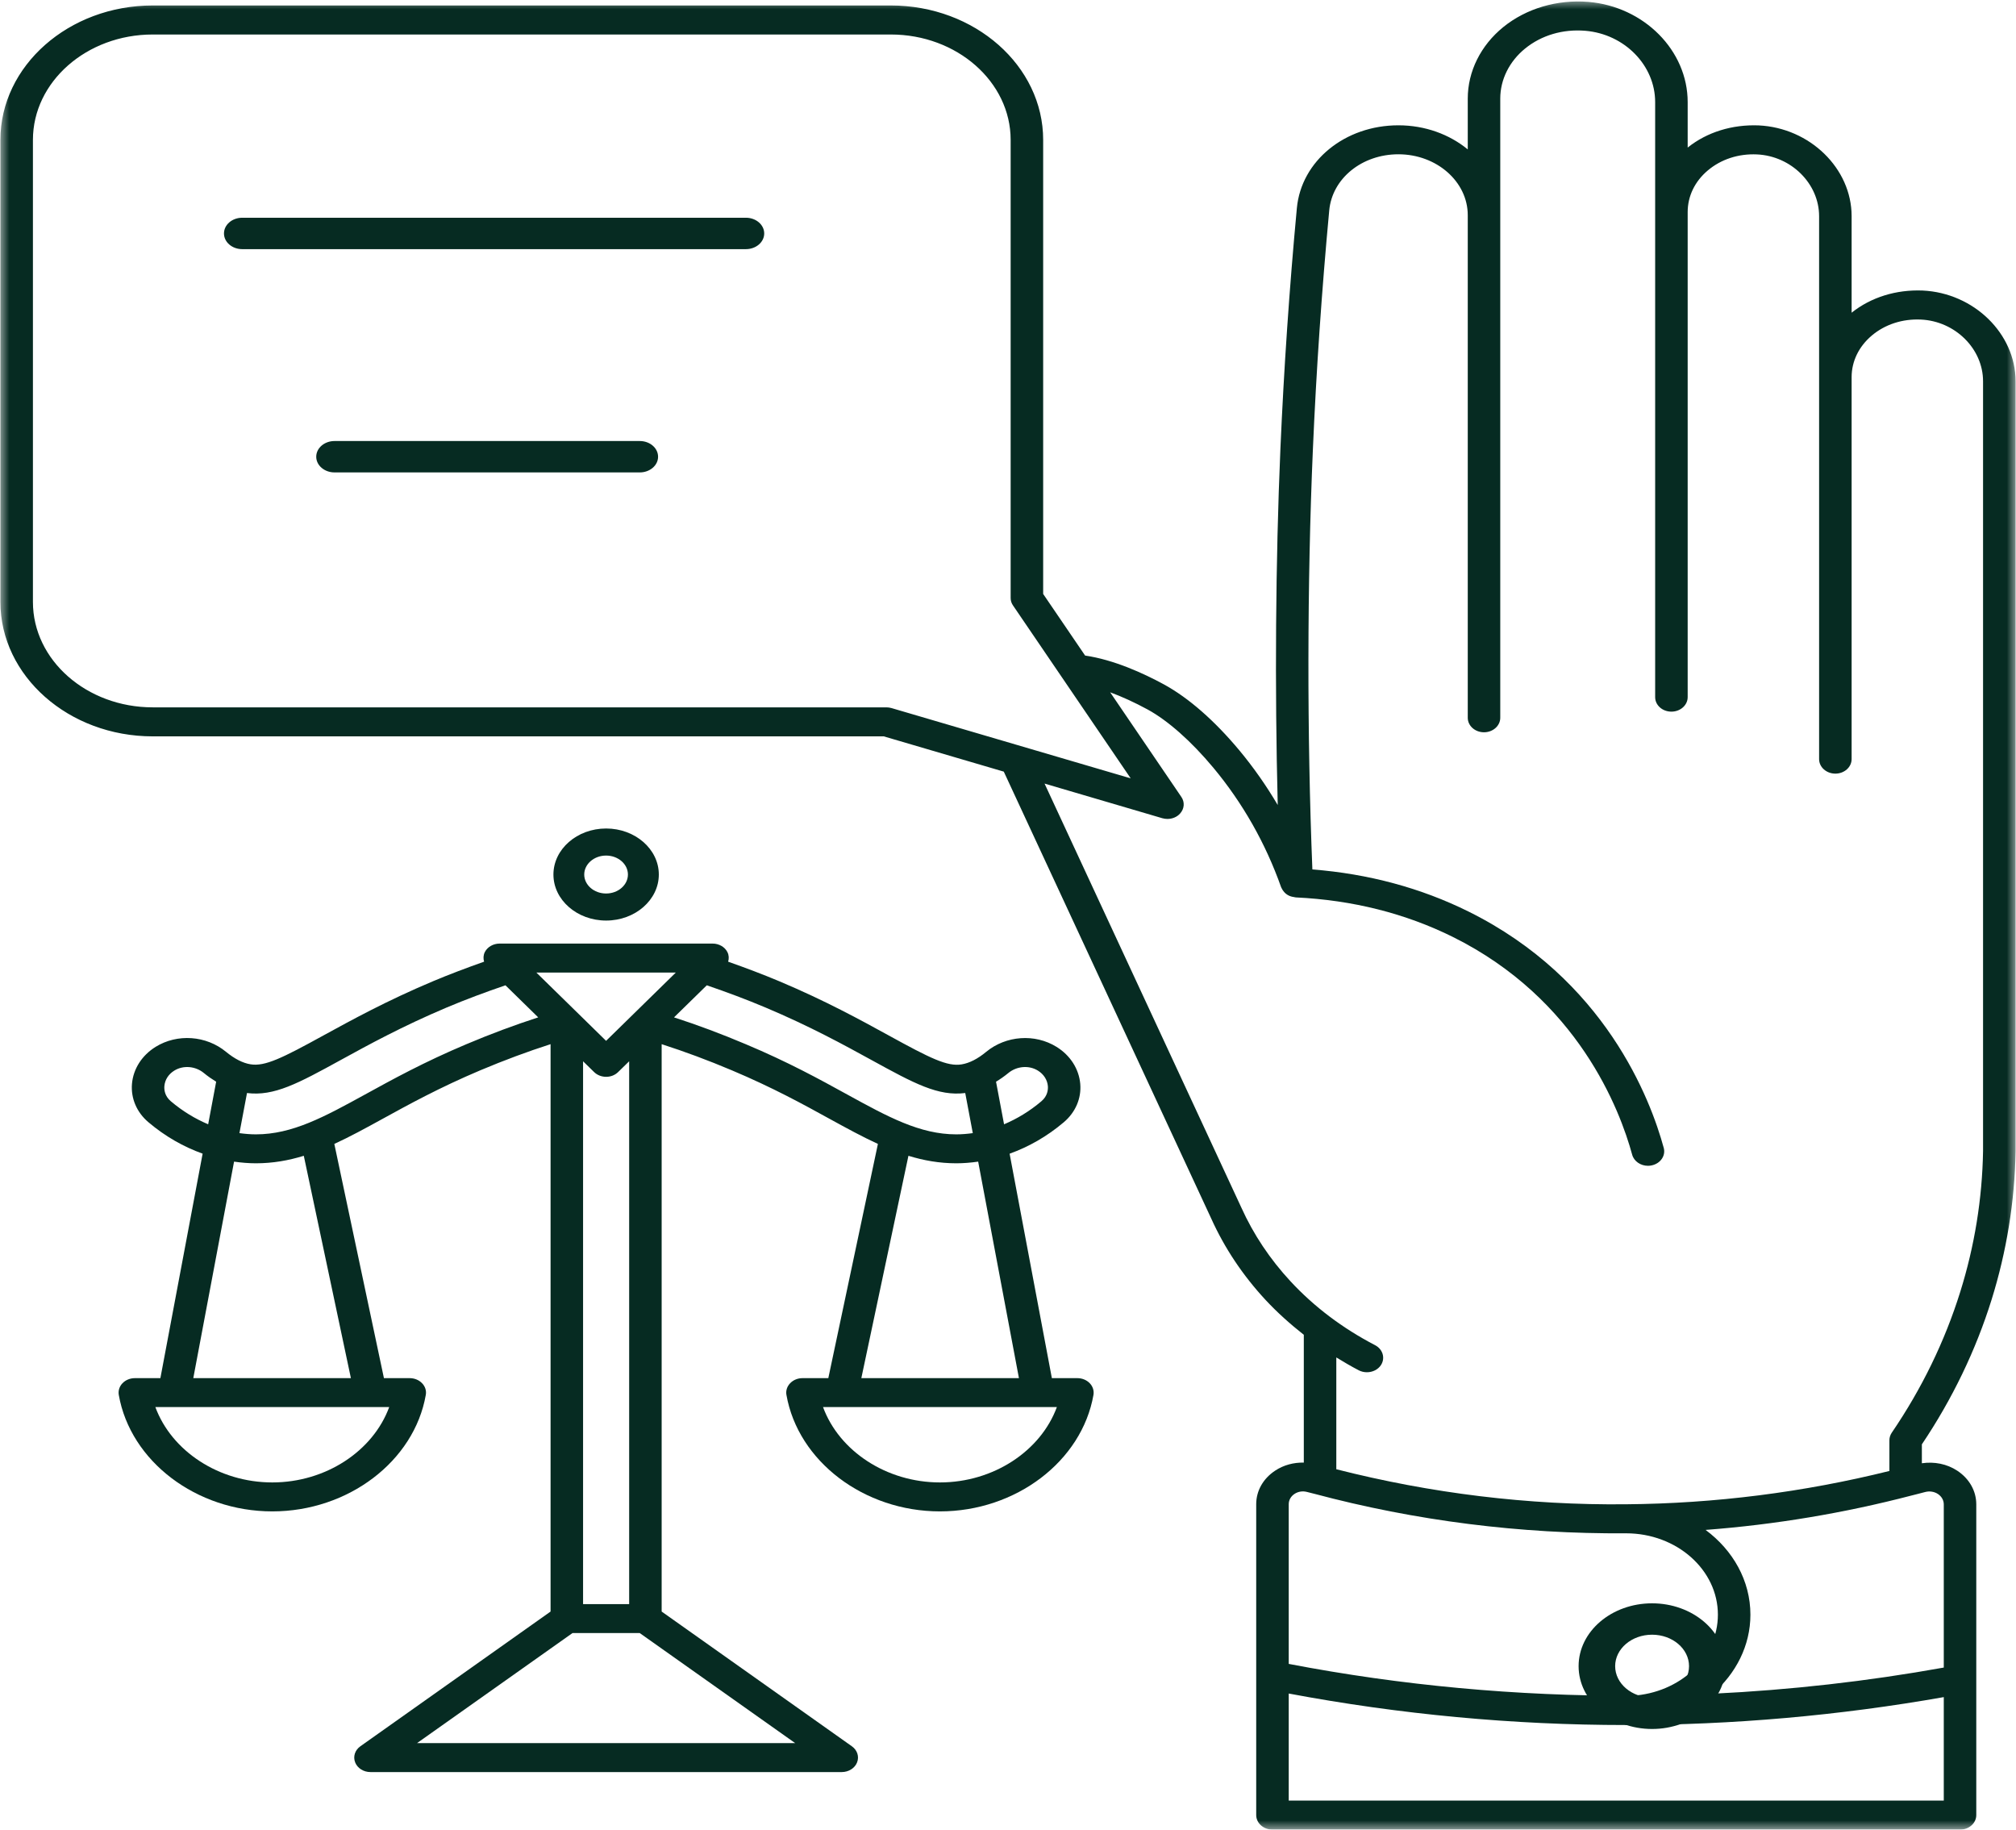 <svg width="108" height="98" viewBox="0 0 108 98" fill="none" xmlns="http://www.w3.org/2000/svg">
<mask id="mask0_147_211" style="mask-type:luminance" maskUnits="userSpaceOnUse" x="0" y="0" width="108" height="98">
<path d="M0 0H108V98H0V0Z" fill="white"/>
</mask>
<g mask="url(#mask0_147_211)">
<path d="M102.997 15.562C101.584 15.506 100.239 15.917 99.194 16.749V11.576C99.194 9.024 96.958 6.845 94.211 6.717C92.798 6.663 91.453 7.072 90.411 7.904V5.466C90.411 2.708 88.075 0.352 85.094 0.102C83.418 -0.036 81.762 0.454 80.534 1.449C79.323 2.432 78.63 3.828 78.63 5.278V8.003C77.656 7.202 76.351 6.712 74.915 6.712C72.051 6.712 69.713 8.618 69.475 11.145C69.076 15.412 68.779 19.753 68.593 24.046C68.333 30.074 68.288 36.821 68.45 43.12C67.845 42.094 67.163 41.117 66.397 40.195C65.067 38.6 63.679 37.385 62.36 36.663C61.258 36.063 59.673 35.339 58.131 35.114L55.884 31.814V7.493C55.884 3.524 52.224 0.293 47.724 0.293H8.18C3.683 0.293 0.022 3.524 0.022 7.493V32.243C0.022 36.211 3.683 39.442 8.18 39.442H47.344L53.774 41.331L64.89 65.275C65.601 66.849 66.577 68.311 67.791 69.621C68.419 70.297 69.113 70.917 69.847 71.496V78.341C69.304 78.331 68.767 78.471 68.316 78.77C67.668 79.196 67.297 79.852 67.297 80.569V97.222C67.297 97.653 67.688 98 68.168 98H105.002C105.484 98 105.872 97.653 105.872 97.222V80.579C105.872 79.86 105.501 79.204 104.853 78.775C104.299 78.41 103.622 78.28 102.957 78.377V77.364C104.587 74.939 105.844 72.331 106.692 69.616C107.497 67.033 107.931 64.363 107.977 61.668V20.422C107.977 17.87 105.744 15.69 102.997 15.562ZM47.484 37.888H8.18C4.642 37.888 1.764 35.356 1.764 32.243V7.493C1.764 4.382 4.642 1.848 8.18 1.848H47.724C51.264 1.848 54.142 4.382 54.142 7.493V32.031C54.142 32.174 54.185 32.312 54.271 32.434L60.573 41.691L47.758 37.926C47.669 37.901 47.575 37.888 47.484 37.888ZM69.35 80.018C69.547 79.888 69.792 79.852 70.027 79.916C70.144 79.946 70.261 79.972 70.378 80.005C70.381 80.005 70.386 80.005 70.392 80.008C75.826 81.46 81.451 82.169 87.113 82.129C89.823 82.129 92.03 84.083 92.03 86.487C92.03 88.792 89.997 90.678 87.438 90.829C81.257 90.849 75.075 90.282 69.039 89.124V80.569C69.039 80.35 69.153 80.148 69.35 80.018ZM69.039 96.446V90.711C74.975 91.826 81.048 92.398 87.113 92.398C92.815 92.398 98.534 91.89 104.131 90.903V96.446H69.039ZM103.817 80.023C104.016 80.156 104.131 80.357 104.131 80.579V89.32C100.05 90.055 95.91 90.522 91.75 90.721C92.995 89.644 93.772 88.146 93.772 86.487C93.772 84.663 92.835 83.032 91.37 81.947C95.102 81.664 98.791 81.046 102.395 80.107C102.406 80.102 102.423 80.102 102.435 80.097C102.666 80.036 102.9 79.982 103.131 79.918C103.368 79.855 103.62 79.893 103.817 80.023ZM106.235 61.656C106.192 64.205 105.781 66.745 105.013 69.197C104.185 71.846 102.951 74.385 101.344 76.741C101.261 76.864 101.218 77.004 101.218 77.147V78.79C96.618 79.931 91.878 80.536 87.104 80.574C81.865 80.63 76.642 79.985 71.588 78.698V72.709C71.98 72.949 72.376 73.181 72.79 73.398C72.928 73.469 73.079 73.502 73.227 73.502C73.527 73.502 73.819 73.365 73.981 73.117C74.221 72.745 74.081 72.27 73.667 72.053C71.928 71.149 70.401 69.998 69.133 68.63C68.034 67.444 67.151 66.122 66.503 64.688L55.958 41.971L62.269 43.827C62.36 43.852 62.451 43.865 62.543 43.865C62.803 43.865 63.057 43.761 63.222 43.572C63.451 43.316 63.477 42.962 63.285 42.684L59.473 37.082C60.102 37.314 60.775 37.62 61.481 38.003C62.569 38.598 63.819 39.705 65.001 41.122C66.577 43.015 67.799 45.172 68.633 47.525C68.639 47.543 68.653 47.558 68.659 47.576C68.676 47.614 68.699 47.65 68.722 47.688C68.745 47.721 68.767 47.752 68.796 47.782C68.924 47.928 69.102 48.022 69.313 48.048C69.347 48.053 69.381 48.066 69.415 48.068C72.454 48.211 75.28 48.923 77.822 50.181C84.537 53.512 86.784 59.451 87.438 61.85C87.535 62.204 87.892 62.444 88.284 62.444C88.352 62.444 88.421 62.437 88.489 62.421C88.957 62.319 89.243 61.901 89.129 61.485C88.421 58.884 85.985 52.45 78.667 48.824C76.117 47.56 73.307 46.805 70.306 46.57C70.015 39.373 70.024 31.232 70.332 24.102C70.515 19.835 70.812 15.517 71.209 11.27C71.369 9.557 72.962 8.264 74.915 8.264C76.962 8.264 78.63 9.728 78.63 11.528V38.447C78.63 38.876 79.018 39.223 79.501 39.223C79.98 39.223 80.371 38.876 80.371 38.447V5.278C80.371 4.264 80.857 3.287 81.702 2.6C82.582 1.886 83.724 1.549 84.931 1.649C87.027 1.825 88.669 3.501 88.669 5.466V37.342C88.669 37.771 89.057 38.118 89.54 38.118C90.02 38.118 90.411 37.771 90.411 37.342V11.359C90.411 10.512 90.79 9.721 91.484 9.134C92.195 8.531 93.135 8.225 94.123 8.271C95.959 8.355 97.452 9.841 97.452 11.579V40.66C97.452 41.091 97.843 41.438 98.323 41.438C98.803 41.438 99.194 41.091 99.194 40.66V20.202C99.194 19.355 99.576 18.566 100.27 17.977C100.978 17.377 101.915 17.071 102.906 17.117C104.742 17.201 106.235 18.684 106.235 20.422V61.656Z" fill="#062B22"/>
</g>
<path d="M39.961 11.663H12.975C12.436 11.663 11.999 12.039 11.999 12.505C11.999 12.969 12.436 13.345 12.975 13.345H39.961C40.5 13.345 40.94 12.969 40.94 12.505C40.94 12.039 40.5 11.663 39.961 11.663Z" fill="#062B22"/>
<path d="M34.275 23.623H17.92C17.381 23.623 16.941 23.998 16.941 24.465C16.941 24.929 17.381 25.304 17.92 25.304H34.275C34.814 25.304 35.254 24.929 35.254 24.465C35.254 23.998 34.814 23.623 34.275 23.623Z" fill="#062B22"/>
<path d="M57.717 73.818H56.35L54.086 61.796C55.111 61.427 56.087 60.875 56.989 60.111C57.617 59.579 57.937 58.831 57.871 58.057C57.802 57.258 57.34 56.532 56.601 56.074C55.442 55.354 53.892 55.466 52.833 56.339C52.377 56.718 51.934 56.942 51.52 57.011C50.75 57.141 49.834 56.685 47.59 55.451C46.095 54.631 44.234 53.608 41.765 52.567C40.858 52.185 39.936 51.839 39.008 51.511C39.059 51.343 39.051 51.167 38.971 51.002C38.831 50.721 38.517 50.541 38.175 50.541H26.767C26.424 50.541 26.11 50.721 25.97 51.002C25.89 51.167 25.885 51.343 25.933 51.511C25.006 51.839 24.084 52.185 23.176 52.567C20.707 53.608 18.846 54.631 17.334 55.458C15.108 56.683 14.191 57.131 13.424 57.008C13.007 56.942 12.568 56.716 12.108 56.339C11.046 55.463 9.499 55.354 8.338 56.072C7.598 56.532 7.139 57.255 7.07 58.054C7.005 58.831 7.324 59.579 7.95 60.109C8.851 60.872 9.828 61.425 10.855 61.794L8.592 73.818H7.225C6.971 73.818 6.728 73.917 6.562 74.09C6.397 74.26 6.326 74.49 6.363 74.713C6.985 78.272 10.521 80.955 14.588 80.955C18.652 80.955 22.189 78.272 22.811 74.713C22.851 74.49 22.777 74.26 22.611 74.09C22.446 73.917 22.203 73.818 21.949 73.818H20.568L17.91 61.272C18.744 60.89 19.58 60.432 20.465 59.946C21.906 59.154 23.539 58.256 25.731 57.329C27.006 56.792 28.265 56.324 29.495 55.929V86.32L19.306 93.536C19.015 93.742 18.904 94.088 19.026 94.399C19.146 94.709 19.477 94.918 19.846 94.918H45.093C45.464 94.918 45.795 94.709 45.915 94.399C46.038 94.088 45.926 93.742 45.635 93.536L35.446 86.32V55.929C36.673 56.324 37.935 56.792 39.211 57.332C41.403 58.256 43.035 59.154 44.477 59.948C45.361 60.432 46.198 60.89 47.031 61.272L44.374 73.818H42.989C42.736 73.818 42.496 73.917 42.33 74.09C42.165 74.26 42.09 74.49 42.13 74.713C42.753 78.272 46.289 80.955 50.353 80.955C54.42 80.955 57.954 78.272 58.579 74.713C58.616 74.49 58.544 74.26 58.379 74.09C58.213 73.917 57.971 73.818 57.717 73.818ZM55.605 57.347C55.913 57.538 56.107 57.841 56.136 58.174C56.15 58.355 56.127 58.701 55.79 58.986C55.157 59.523 54.486 59.925 53.789 60.221L53.359 57.94C53.581 57.805 53.798 57.655 54.015 57.477C54.472 57.1 55.125 57.047 55.605 57.347ZM36.205 52.093L32.469 55.751L31.025 54.336L28.733 52.093H36.205ZM32.469 85.921H31.236V56.846L31.827 57.423C31.993 57.586 32.227 57.678 32.472 57.678C32.718 57.678 32.949 57.586 33.114 57.423L33.705 56.846V85.921H32.469ZM9.151 58.986C8.814 58.701 8.791 58.355 8.806 58.174C8.834 57.838 9.026 57.538 9.334 57.347C9.816 57.047 10.47 57.1 10.924 57.477C11.14 57.655 11.36 57.805 11.58 57.94L11.152 60.221C10.455 59.925 9.785 59.523 9.151 58.986ZM14.588 79.404C11.723 79.404 9.191 77.722 8.323 75.368H20.85C19.985 77.722 17.454 79.404 14.588 79.404ZM18.798 73.818H10.355L12.539 62.221C12.933 62.277 13.324 62.31 13.709 62.31C14.614 62.31 15.456 62.16 16.275 61.908L18.798 73.818ZM24.989 55.929C22.705 56.891 21.03 57.815 19.552 58.627C17.38 59.818 15.664 60.76 13.709 60.76C13.421 60.76 13.124 60.735 12.827 60.694L13.232 58.546C14.682 58.729 15.967 58.034 18.264 56.772C19.723 55.972 21.541 54.975 23.921 53.969C24.957 53.532 26.019 53.137 27.078 52.776L28.833 54.494C27.574 54.901 26.284 55.382 24.989 55.929ZM22.34 93.368L30.671 87.471H34.27L42.601 93.368H22.34ZM39.953 55.932C38.654 55.382 37.367 54.901 36.108 54.494L37.864 52.776C38.922 53.137 39.981 53.532 41.017 53.969C43.401 54.975 45.219 55.972 46.694 56.782C48.975 58.034 50.256 58.729 51.709 58.546L52.114 60.694C51.817 60.735 51.52 60.76 51.229 60.76C49.277 60.76 47.562 59.818 45.39 58.627C43.911 57.813 42.236 56.891 39.953 55.932ZM48.666 61.908C49.486 62.16 50.328 62.31 51.232 62.31C51.617 62.31 52.008 62.277 52.402 62.221L54.586 73.818H46.143L48.666 61.908ZM50.353 79.404C47.488 79.404 44.956 77.722 44.091 75.368H56.618C55.75 77.722 53.219 79.404 50.353 79.404Z" fill="#062B22"/>
<path d="M35.294 46.843C35.294 45.484 34.026 44.377 32.471 44.377C30.913 44.377 29.648 45.484 29.648 46.843C29.648 48.202 30.913 49.308 32.471 49.308C34.026 49.308 35.294 48.202 35.294 46.843ZM31.298 46.843C31.298 46.284 31.823 45.827 32.468 45.827C33.116 45.827 33.639 46.284 33.639 46.843C33.639 47.402 33.116 47.859 32.468 47.859C31.823 47.859 31.298 47.402 31.298 46.843Z" fill="#062B22"/>
<path d="M88.504 92.61C90.677 92.61 92.442 91.1 92.442 89.245C92.442 87.386 90.674 85.879 88.504 85.879C86.334 85.879 84.568 87.386 84.568 89.245C84.568 91.1 86.334 92.61 88.504 92.61ZM88.504 87.56C89.595 87.56 90.484 88.314 90.484 89.245C90.484 90.172 89.595 90.929 88.504 90.929C87.412 90.929 86.526 90.172 86.526 89.245C86.526 88.314 87.412 87.56 88.504 87.56Z" fill="#062B22"/>
</svg>
